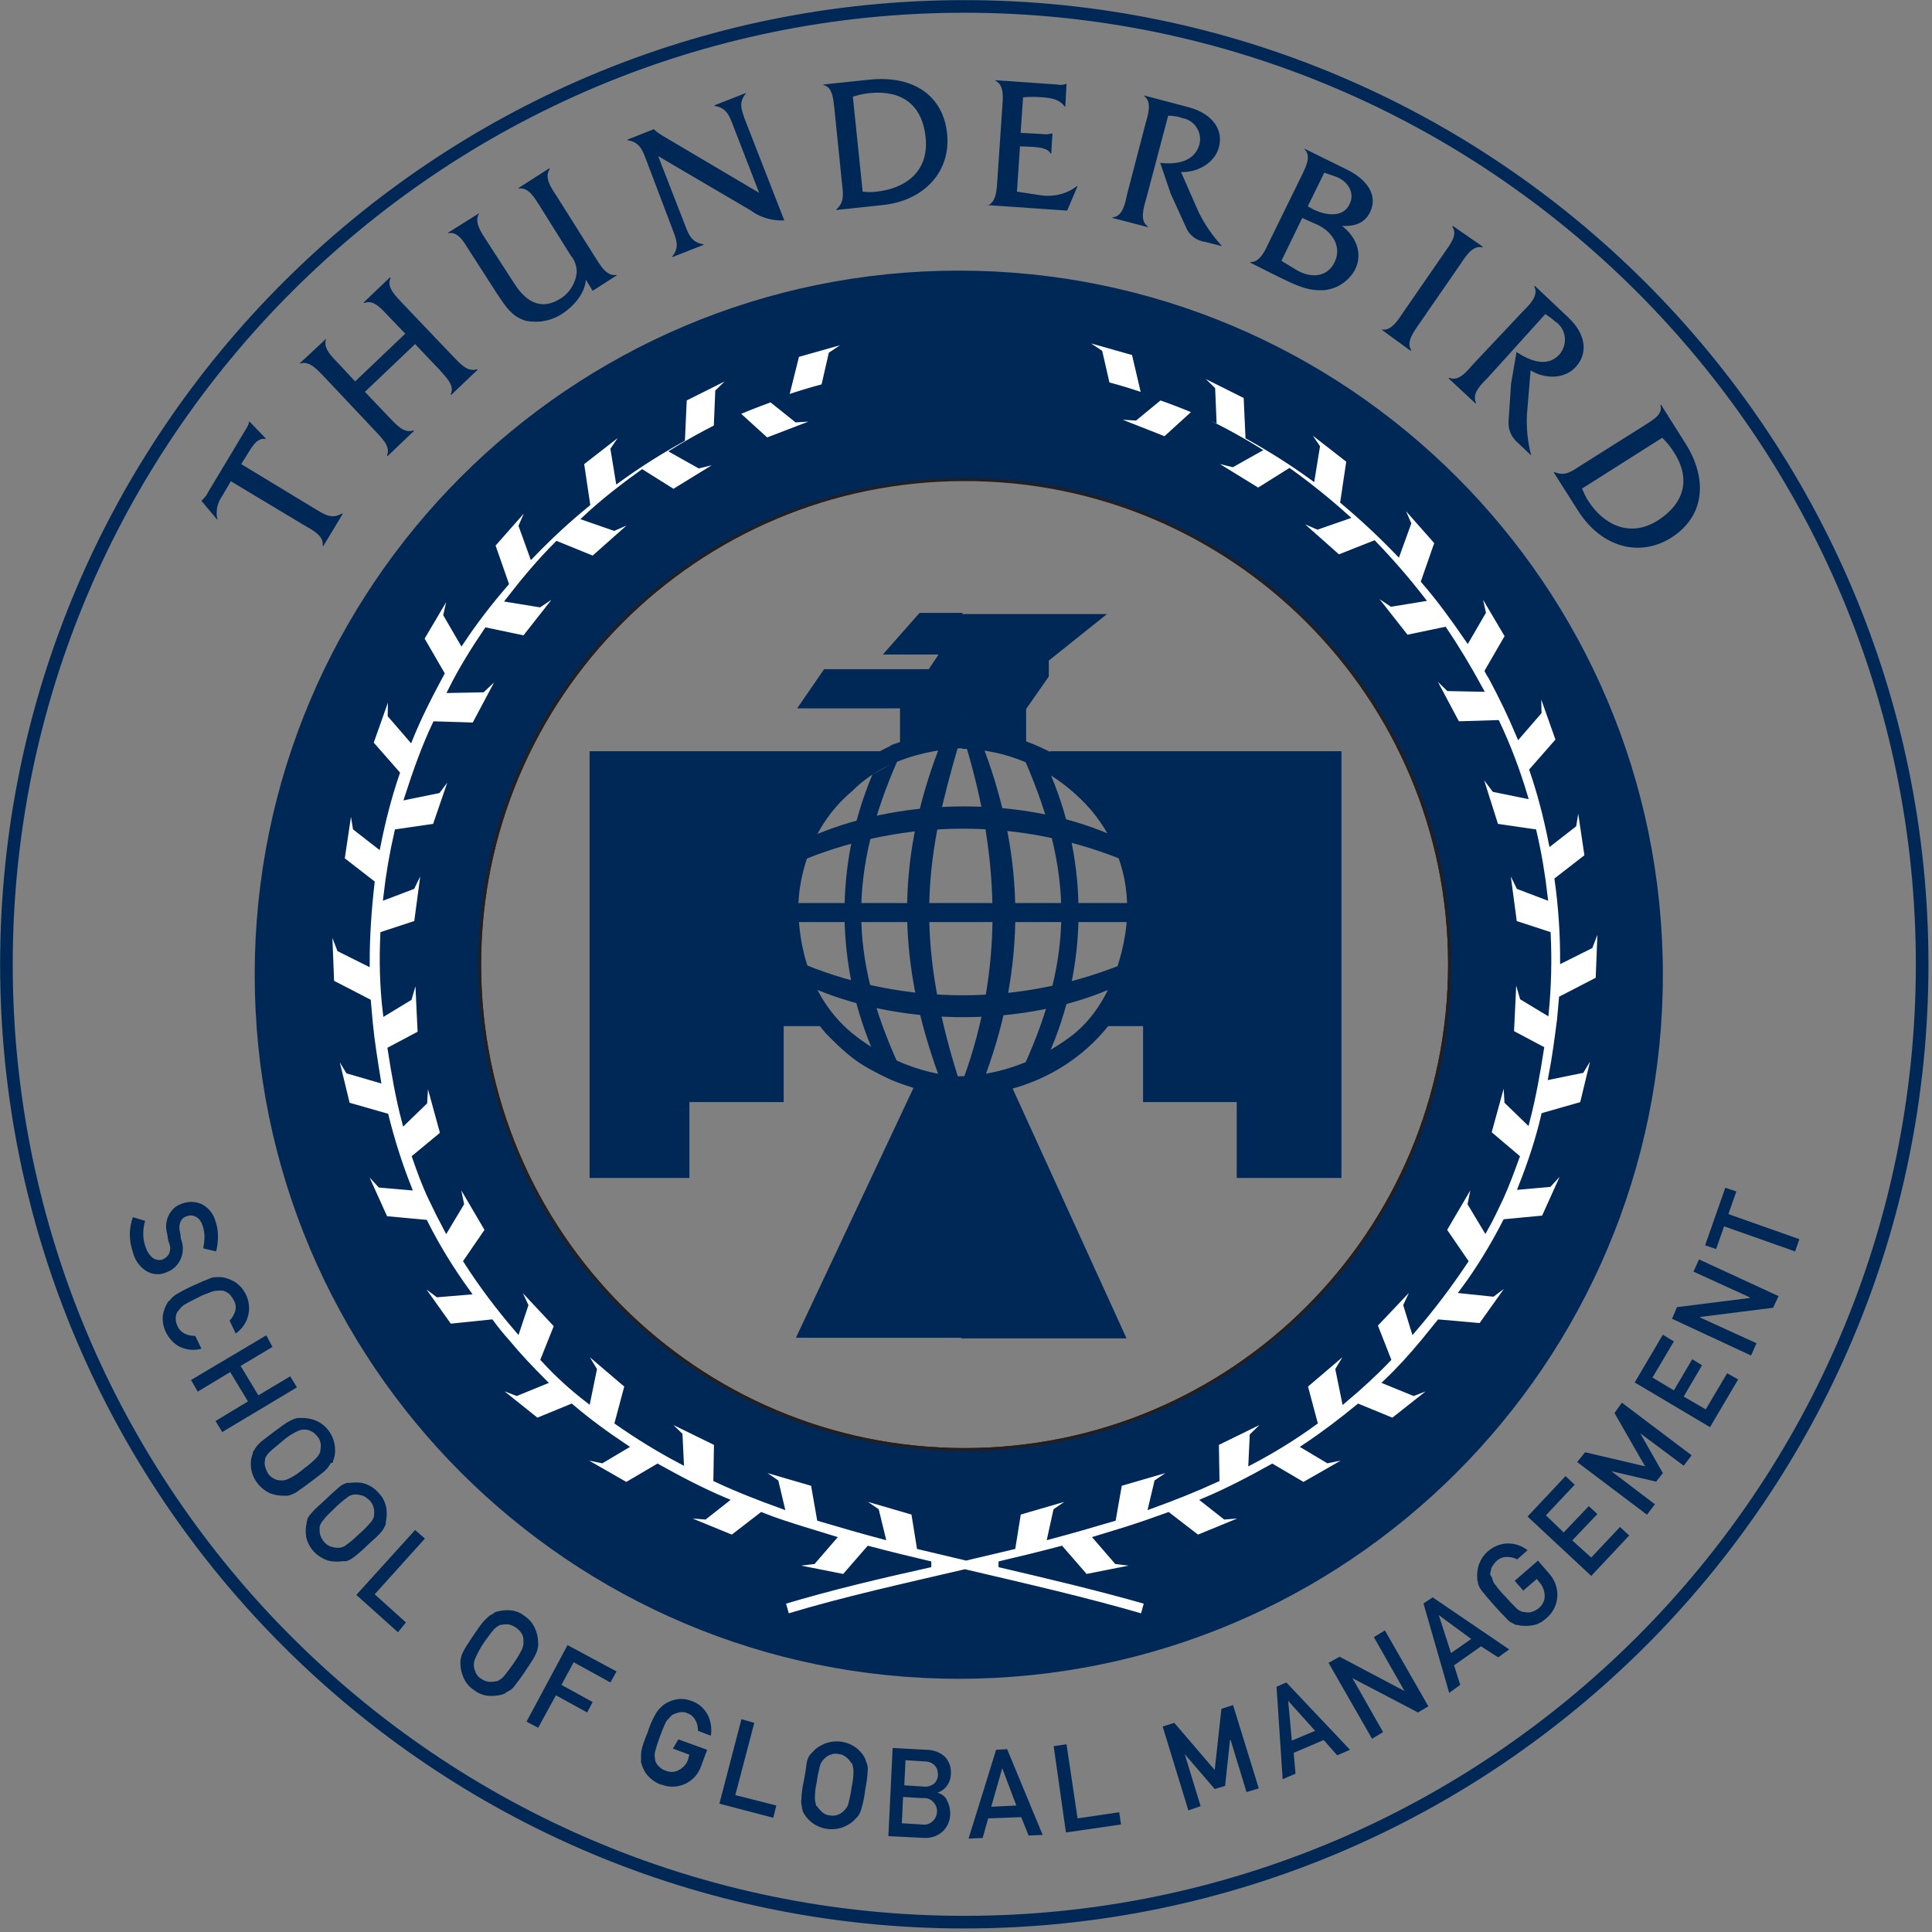 <svg xmlns="http://www.w3.org/2000/svg" width="296" height="296" viewBox="0 0 296 296">
  <rect x="0" y="0" width="296" height="296" fill="#808080" stroke="none"/>
  <g fill="none" fill-rule="evenodd">
    <path stroke="#231F20" stroke-width=".9" d="M147.738,0.938 C66.693,1.032 1.032,66.693 1.032,147.738 C1.032,228.783 66.787,294.538 147.832,294.538 C228.877,294.538 294.538,228.783 294.538,147.738 C294.538,66.693 228.877,0.938 147.738,0.938 C147.738,0.938 147.738,1.032 147.738,0.938 Z M147.738,222.31 C106.559,222.31 73.259,188.917 73.259,147.738 C73.259,106.559 106.653,73.165 147.832,73.165 C189.011,73.165 222.31,106.559 222.31,147.738 C222.31,188.917 189.011,222.31 147.738,222.31 C147.832,222.31 147.738,222.31 147.738,222.31 L147.738,222.31 Z"/>
    <path stroke="#231F20" stroke-width=".9" d="M147.738,73.259 C106.559,73.259 73.259,106.653 73.259,147.832 C73.259,189.011 106.653,222.31 147.832,222.31 C189.011,222.31 222.31,188.917 222.31,147.738 C222.31,106.559 188.917,73.165 147.738,73.259 C147.738,73.165 147.738,73.259 147.738,73.259 Z"/>
    <path fill="#002856" fill-rule="nonzero" d="M147.738,0.469 C66.506,0.469 0.469,66.506 0.469,147.738 C0.469,228.97 66.506,295.007 147.738,295.007 C228.97,295.007 295.007,228.97 295.007,147.738 C295.007,66.506 228.97,0.469 147.738,0.469 Z M147.738,293.975 C67.068,293.975 1.501,228.408 1.501,147.738 C1.501,67.068 67.162,1.501 147.738,1.501 C228.314,1.501 293.975,67.068 293.975,147.738 C293.975,228.408 228.408,293.975 147.738,293.975 L147.738,293.975 Z"/>
    <path stroke="#002856" stroke-width=".9" d="M147.738,0.469 C66.506,0.469 0.469,66.506 0.469,147.738 C0.469,228.97 66.506,295.007 147.738,295.007 C228.97,295.007 295.007,228.97 295.007,147.738 C295.007,66.506 228.97,0.469 147.738,0.469 Z M147.738,293.975 C67.068,293.975 1.501,228.408 1.501,147.738 C1.501,67.068 67.162,1.501 147.738,1.501 C228.314,1.501 293.975,67.068 293.975,147.738 C293.975,228.408 228.408,293.975 147.738,293.975 L147.738,293.975 Z"/>
    <g fill-rule="nonzero" transform="translate(38.459 41.273)">
      <path fill="#002856" d="M108.435,0.188 C48.871,0.188 0.563,48.496 0.563,108.06 C0.563,167.624 48.871,215.932 108.435,215.932 C167.999,215.932 216.307,167.624 216.307,108.06 C216.307,48.496 167.999,0.188 108.435,0.188 L108.435,0.188 Z M109.279,181.038 C68.1,181.038 34.8,147.644 34.8,106.465 C34.8,65.286 68.194,31.986 109.373,31.986 C150.552,31.986 183.852,65.38 183.852,106.465 C183.852,147.644 150.552,181.038 109.279,181.038 C109.373,181.038 109.279,181.038 109.279,181.038 Z"/>
      <path fill="#FFF" stroke="#002856" stroke-width=".9" d="M203.831,122.693 L206.27,118.659 L204.019,127.946 L198.11,129.634 C197.265,133.292 196.046,136.951 194.639,140.515 L198.86,140.14 L202.049,136.669 L198.11,145.393 L192.2,145.956 C190.324,149.614 188.167,153.178 185.728,156.462 L190.23,156.931 L193.982,154.116 L188.448,161.902 L182.069,161.339 C181.225,162.371 180.475,163.309 179.631,164.341 C177.848,166.498 175.972,168.562 174.002,170.438 L178.13,172.126 L182.538,170.438 L174.94,176.441 L169.688,174.284 C167.061,176.441 164.341,178.505 161.527,180.381 L164.997,182.445 L169.594,181.507 L161.245,186.29 L156.462,183.476 C153.085,185.352 149.708,187.135 146.143,188.636 L149.239,191.074 L153.929,190.699 L145.018,194.357 L140.515,190.887 C138.452,191.637 136.294,192.388 134.23,193.044 C132.73,193.513 131.135,193.982 129.634,194.451 L132.636,197.922 L137.326,198.485 L127.852,200.361 L124.1,196.046 C120.911,196.89 117.815,197.641 114.626,198.391 C122.224,200.173 129.822,201.955 137.326,204.113 L136.669,206.458 C127.664,203.831 118.566,201.768 109.373,199.61 C100.18,201.768 91.082,203.738 82.077,206.458 L81.42,204.113 C88.924,201.862 96.522,200.079 104.12,198.391 C100.931,197.641 97.835,196.89 94.646,196.046 L90.894,200.361 L81.42,198.485 L86.11,197.922 L89.112,194.451 C87.611,193.982 86.016,193.513 84.515,193.044 C82.452,192.388 80.294,191.731 78.231,190.887 L73.728,194.357 L64.817,190.699 L69.507,191.074 L72.603,188.636 C69.038,187.135 65.661,185.352 62.284,183.476 L57.501,186.29 L49.152,181.507 L53.748,182.445 L57.219,180.381 C54.405,178.505 51.591,176.441 49.058,174.284 L43.805,176.441 L36.301,170.438 L40.71,172.126 L44.837,170.438 C42.867,168.468 40.991,166.498 39.209,164.341 C38.365,163.403 37.521,162.371 36.77,161.339 L30.392,161.996 L24.857,154.21 L28.61,157.024 L33.112,156.649 C30.673,153.272 28.516,149.802 26.64,146.049 L20.543,145.487 L16.603,136.763 L19.792,140.234 L24.107,140.609 C22.7,137.045 21.574,133.48 20.636,129.728 L14.727,128.04 L12.476,118.753 L14.914,122.787 L19.417,124.1 C18.948,121.192 18.479,118.284 18.198,115.376 C18.104,114.344 18.01,113.219 17.916,112.187 L12.288,109.279 L11.913,99.711 L13.601,104.12 L17.729,106.184 C17.729,102.15 18.01,98.023 18.479,93.989 L13.883,90.425 L15.29,80.951 L16.04,85.547 L19.417,88.174 C20.167,84.422 21.105,80.763 22.325,77.199 L18.291,72.603 L21.481,63.598 L21.387,68.288 L24.388,71.758 C25.608,68.757 27.015,65.943 28.516,63.129 L29.172,61.909 L26.077,56.563 L30.955,48.308 L29.923,52.904 L32.268,56.938 C34.331,53.842 36.583,50.934 39.022,48.12 L36.958,42.211 L43.336,34.988 L41.46,39.303 L43.055,43.712 C45.682,40.991 48.496,38.365 51.497,35.926 L50.559,29.641 L58.157,23.732 L55.531,27.578 L56.281,32.174 C59.377,29.923 62.66,27.859 66.037,25.983 L66.318,19.792 L74.948,15.477 L71.571,18.76 L71.383,23.263 C74.854,21.668 78.418,20.261 82.077,19.042 L83.577,13.038 L92.864,10.412 L88.924,13.038 L87.892,17.541 C93.333,16.228 98.867,15.571 104.495,15.477 C96.241,15.853 88.08,17.447 80.294,20.355 L83.577,22.981 L88.268,22.7 L78.981,26.265 L74.854,22.512 C71.383,24.107 68.006,25.889 64.817,27.859 L68.663,30.017 L73.259,28.891 L64.723,34.144 L59.939,31.142 C56.938,33.3 54.03,35.551 51.31,38.084 L55.625,39.584 L59.939,37.708 L52.435,44.368 L46.901,42.117 C44.274,44.743 41.836,47.651 39.584,50.559 L44.181,51.31 L48.12,48.683 L41.929,56.563 L36.114,55.343 C34.144,58.251 32.268,61.253 30.673,64.442 L35.457,64.348 L38.928,61.065 L34.238,69.882 L28.234,69.695 C26.546,73.259 25.233,77.011 24.013,80.763 L28.61,79.825 L31.424,76.073 L28.234,85.36 L22.419,86.204 C21.668,89.487 21.105,92.77 20.73,96.053 L24.67,94.552 L26.734,90.331 L25.42,100.18 L20.261,101.869 C20.074,105.808 20.167,109.842 20.636,113.782 L24.201,111.624 L25.514,107.122 L25.983,117.065 L21.387,119.504 C21.95,123.162 22.606,126.914 23.544,130.478 L26.546,127.571 L26.827,122.88 L29.454,132.448 L25.139,136.013 C25.889,138.17 26.64,140.234 27.578,142.204 C28.328,143.798 29.079,145.299 29.923,146.894 L32.174,143.142 L31.236,138.545 L36.301,147.175 L33.018,151.959 C35.363,155.617 37.99,159.088 40.804,162.371 L42.023,158.713 L40.053,154.492 L46.901,161.808 L44.837,166.967 C46.901,169.219 49.152,171.282 51.591,173.158 L52.529,168.562 L50.09,164.528 L57.688,171.001 L56.187,176.629 C59.283,178.786 62.472,180.756 65.849,182.538 L65.661,178.599 L62.378,175.409 L71.383,179.818 L71.289,185.352 C74.479,186.853 77.856,188.167 81.232,189.386 L80.388,185.821 L76.542,183.195 L86.204,186.009 L87.142,191.356 C90.331,192.294 93.52,193.232 96.71,194.076 L95.772,190.23 L91.926,187.604 L101.587,190.418 L102.432,195.671 C104.777,196.233 107.216,196.796 109.561,197.359 C111.906,196.796 114.344,196.233 116.69,195.671 L117.534,190.418 L127.195,187.604 L123.349,190.23 L122.505,194.076 C125.694,193.232 128.884,192.294 132.073,191.356 L133.011,186.009 L142.673,183.195 L138.827,185.821 L137.983,189.386 C141.359,188.167 144.642,186.853 147.926,185.352 L147.832,179.818 L156.837,175.409 L153.46,178.693 L153.272,182.632 C156.649,180.85 159.838,178.88 162.934,176.629 L161.433,171.001 L169.031,164.528 L166.592,168.562 L167.53,173.158 C169.875,171.188 172.126,169.125 174.19,166.967 L172.126,161.714 L178.974,154.492 L177.004,158.713 L178.13,162.371 C180.944,159.088 183.57,155.617 186.009,151.959 L182.726,147.175 L187.791,138.545 L186.853,143.142 L189.105,146.894 C189.949,145.393 190.699,143.798 191.45,142.204 C192.388,140.14 193.138,138.076 193.888,136.013 L189.574,132.354 L192.2,122.787 L192.481,127.477 L195.483,130.385 C196.421,126.726 197.078,123.068 197.641,119.41 L193.044,116.971 L193.513,107.028 L194.826,111.53 L198.391,113.688 C198.766,109.748 198.86,105.808 198.672,101.869 L193.513,100.18 L192.2,90.331 L194.264,94.552 L198.203,96.053 C197.828,92.77 197.265,89.393 196.515,86.204 L190.699,85.36 L187.698,75.886 L190.512,79.638 L195.108,80.576 C193.982,76.824 192.575,73.072 190.887,69.507 L184.79,69.695 L180.1,60.877 L183.476,64.16 L188.26,64.254 C186.572,61.159 184.79,58.157 182.82,55.249 L177.004,56.469 L170.813,48.589 L174.753,51.216 L179.349,50.465 C177.098,47.558 174.565,44.65 172.033,42.023 L166.592,44.181 L159.088,37.521 L163.403,39.397 L167.718,37.896 C164.997,35.457 162.09,33.112 159.088,30.955 L154.304,33.956 L145.768,28.703 L150.364,29.829 L154.21,27.672 C151.021,25.702 147.644,23.919 144.173,22.325 L140.046,26.077 L130.76,22.419 L135.45,22.7 L138.639,20.074 C130.854,17.166 122.693,15.477 114.438,15.196 C120.066,15.29 125.601,15.946 131.041,17.26 L130.009,12.757 L126.07,10.131 L135.356,12.757 L136.763,18.76 C140.421,19.886 143.986,21.293 147.457,22.888 L147.269,18.385 L143.892,15.102 L152.522,19.417 L152.803,25.608 C156.18,27.484 159.463,29.548 162.559,31.799 L163.309,27.203 L160.683,23.357 L168.281,29.266 L167.343,35.551 C170.25,37.99 173.064,40.616 175.691,43.336 L177.286,38.928 L175.409,34.613 L181.788,41.836 L179.724,47.745 C182.163,50.559 184.321,53.561 186.384,56.563 L188.729,52.529 L187.698,47.933 L192.575,56.187 L189.48,61.534 C189.667,61.909 189.949,62.284 190.136,62.66 C191.637,65.474 193.044,68.382 194.264,71.289 L197.265,67.819 L197.172,63.129 L200.361,72.134 L196.327,76.73 C197.547,80.294 198.485,83.953 199.235,87.705 L202.612,85.078 L203.362,80.482 L204.769,89.956 L200.173,93.52 C200.736,97.554 201.017,101.681 201.017,105.715 L205.145,103.651 L206.833,99.242 L206.458,108.81 L200.83,111.718 C200.736,112.75 200.642,113.875 200.548,114.907 C200.173,117.815 199.798,120.723 199.235,123.631 L203.831,122.693 Z"/>
    </g>
    <g fill="#002856" fill-rule="nonzero" transform="translate(19.698 11.256)">
      <path d="M2.533 175.785C2.345 176.441 2.251 177.098 2.251 177.755 2.251 178.411 2.345 179.162 2.626 179.818 2.814 180.475 3.189 181.038 3.752 181.507 4.221 181.788 4.784 181.882 5.253 181.694 5.628 181.507 6.003 181.225 6.191 180.85 6.379 180.381 6.472 179.912 6.285 179.443 6.285 179.349 6.285 179.255 6.191 179.162L6.097 178.88C6.097 178.693 6.003 178.505 6.003 178.317 6.003 178.13 5.91 177.942 5.91 177.755 5.628 176.817 5.722 175.785 6.191 174.847 6.66 174.002 7.317 173.44 8.161 173.158 9.193 172.783 10.224 172.783 11.256 173.252 12.288 173.815 13.038 174.753 13.32 175.878 13.601 176.629 13.695 177.379 13.695 178.224 13.695 178.974 13.601 179.724 13.414 180.475L11.444 180.006C11.538 179.443 11.631 178.88 11.631 178.224 11.631 177.661 11.538 177.098 11.35 176.535 11.162 175.972 10.881 175.503 10.412 175.222 9.943 174.94 9.38 174.847 8.817 175.128 8.442 175.222 8.161 175.503 7.973 175.878 7.786 176.347 7.692 176.91 7.879 177.473 7.879 177.661 7.973 177.848 7.973 178.13 7.973 178.411 8.067 178.693 8.161 178.974 8.724 180.944 7.692 183.007 5.816 183.664 4.784 184.133 3.658 184.039 2.72 183.476 1.688 182.82.938 181.788.657 180.569.375 179.724.188 178.786.188 177.848.188 176.91.375 176.066.657 175.222L2.533 175.785zM11.162 195.389C10.037 195.671 8.911 195.577 7.879 195.108 6.941 194.639 6.191 193.795 5.722 192.857 5.347 192.106 5.159 191.168 5.253 190.324 5.347 189.574 5.628 188.917 6.003 188.26 6.003 188.26 6.097 188.167 6.097 188.167 6.097 188.167 6.097 188.073 6.191 188.073L6.285 187.979 6.379 187.885C6.66 187.51 7.035 187.229 7.317 187.041 7.786 186.76 8.63 186.29 9.849 185.728 11.069 185.165 12.007 184.79 12.476 184.602 12.851 184.414 13.32 184.414 13.695 184.414L14.07 184.414C14.07 184.414 14.164 184.414 14.164 184.414L14.258 184.414C15.008 184.508 15.665 184.79 16.322 185.165 18.01 186.29 18.854 188.448 18.291 190.418 18.01 191.45 17.353 192.388 16.415 193.044L15.477 191.074C15.853 190.699 16.134 190.23 16.322 189.667 16.509 189.105 16.415 188.448 16.134 187.979 15.946 187.604 15.665 187.229 15.384 186.947 15.102 186.76 14.821 186.572 14.445 186.478L14.258 186.478 14.07 186.478C13.695 186.478 13.32 186.478 12.945 186.572 12.194 186.853 11.35 187.135 10.693 187.51 9.943 187.885 9.193 188.26 8.536 188.636 8.255 188.823 7.973 189.105 7.692 189.48 7.692 189.48 7.598 189.574 7.598 189.574 7.598 189.667 7.598 189.667 7.504 189.667 7.317 190.043 7.223 190.324 7.223 190.699 7.223 191.168 7.317 191.543 7.504 191.919 7.692 192.388 8.067 192.763 8.536 193.044 9.099 193.326 9.662 193.419 10.224 193.419L11.162 195.389z"/>
      <polygon points="18.291 203.456 15.571 198.954 10.6 201.955 9.568 200.173 21.105 193.326 22.043 195.108 17.166 198.016 19.886 202.518 24.764 199.61 25.796 201.299 14.352 208.146 13.32 206.458"/>
      <path d="M24.67 206.458C25.045 206.27 25.42 206.083 25.889 205.989L26.077 205.989 26.265 205.989C26.265 205.989 26.358 205.989 26.358 205.989L26.452 205.989C27.203 205.989 27.953 206.083 28.61 206.364 30.298 207.021 31.424 208.615 31.611 210.398 31.705 211.148 31.611 211.898 31.33 212.555 31.33 212.555 31.33 212.649 31.33 212.649 31.33 212.649 31.33 212.743 31.33 212.743 31.33 212.743 31.236 212.836 31.236 212.836L30.955 212.93C30.767 213.305 30.486 213.681 30.204 213.962 29.829 214.337 29.079 214.9 27.953 215.744 27.203 216.307 26.452 216.87 25.608 217.433 25.233 217.62 24.857 217.808 24.388 217.902L24.201 217.902 24.013 217.902 23.919 217.902C23.919 217.902 23.826 217.902 23.826 217.902 23.075 217.902 22.419 217.808 21.668 217.527 20.074 216.776 18.948 215.275 18.76 213.587 18.667 212.836 18.76 212.086 19.042 211.429 19.042 211.429 19.042 211.336 19.042 211.336 19.042 211.336 19.042 211.242 19.042 211.242 19.042 211.148 19.136 211.148 19.136 211.054 19.136 210.96 19.136 210.96 19.229 210.96 19.417 210.585 19.698 210.21 19.98 209.929 20.355 209.553 21.105 208.991 22.231 208.146 23.357 207.302 24.107 206.739 24.67 206.458M21.574 211.242C21.293 211.523 21.105 211.805 20.918 212.18 20.918 212.18 20.918 212.274 20.918 212.274 20.918 212.274 20.918 212.367 20.918 212.367 20.824 212.743 20.824 213.118 20.918 213.399 21.012 213.774 21.199 214.243 21.387 214.525 21.856 215.181 22.606 215.557 23.357 215.557L23.638 215.557C24.013 215.557 24.388 215.369 24.764 215.181 25.514 214.806 26.171 214.337 26.827 213.774 27.484 213.305 28.141 212.743 28.703 212.18 28.985 211.898 29.172 211.617 29.36 211.242 29.36 211.148 29.36 211.148 29.36 211.148 29.36 211.148 29.36 211.054 29.36 211.054 29.454 210.679 29.454 210.304 29.454 210.022 29.36 209.553 29.266 209.178 28.985 208.897 28.703 208.522 28.422 208.24 28.047 208.053 27.672 207.865 27.39 207.771 27.015 207.771L26.734 207.771C26.358 207.771 25.983 207.959 25.608 208.146 24.857 208.522 24.201 208.991 23.544 209.553 22.794 210.21 22.137 210.679 21.574 211.242M32.362 216.495C32.737 216.213 33.112 216.026 33.487 215.932L33.675 215.932 33.769 215.932C33.769 215.932 33.862 215.932 33.862 215.932L33.956 215.932C34.707 215.838 35.457 215.838 36.114 216.026 36.958 216.307 37.708 216.776 38.271 217.433 38.928 218.089 39.303 218.84 39.491 219.778 39.584 220.528 39.584 221.279 39.397 221.935 39.397 221.935 39.397 222.029 39.397 222.029 39.397 222.029 39.397 222.123 39.397 222.123 39.397 222.217 39.397 222.217 39.397 222.31L39.303 222.498C39.115 222.873 38.928 223.248 38.646 223.53 38.365 223.905 37.615 224.562 36.583 225.5 35.926 226.156 35.176 226.813 34.425 227.376 34.05 227.657 33.675 227.845 33.3 227.939L33.112 227.939 32.924 227.939 32.831 227.939C32.831 227.939 32.737 227.939 32.737 227.939 31.986 228.032 31.33 228.032 30.579 227.845 28.891 227.282 27.578 225.969 27.203 224.186 27.109 223.436 27.109 222.779 27.296 222.029 27.296 222.029 27.296 221.935 27.296 221.935 27.296 221.935 27.296 221.841 27.296 221.841L27.39 221.654C27.39 221.56 27.39 221.56 27.39 221.466 27.578 221.091 27.859 220.716 28.141 220.434 28.422 220.059 29.172 219.403 30.204 218.465 30.861 217.808 31.611 217.151 32.362 216.495M29.829 221.654C29.548 221.935 29.36 222.31 29.266 222.686L29.266 222.779C29.266 222.779 29.266 222.873 29.266 222.873 29.266 223.248 29.266 223.624 29.36 223.905 29.641 224.749 30.204 225.406 30.955 225.687 31.33 225.781 31.611 225.875 31.986 225.875L32.174 225.875 32.362 225.875C32.737 225.781 33.112 225.687 33.393 225.406 34.05 224.937 34.707 224.374 35.27 223.811 35.926 223.248 36.489 222.686 37.052 222.029 37.333 221.748 37.521 221.372 37.615 220.997L37.615 220.903C37.615 220.903 37.615 220.81 37.615 220.81 37.708 220.059 37.521 219.215 36.958 218.652 36.677 218.371 36.301 218.089 35.926 217.902 35.551 217.808 35.176 217.714 34.894 217.714L34.707 217.714 34.519 217.714C34.144 217.808 33.769 217.902 33.487 218.183 32.831 218.652 32.174 219.215 31.611 219.778 30.955 220.434 30.298 220.997 29.829 221.654"/>
      <polygon points="43.899 223.155 45.4 224.468 37.708 233.004 42.492 237.319 41.273 238.82 34.894 233.098"/>
      <path d="M54.499,237.037 C54.78,236.756 55.062,236.474 55.437,236.193 L55.625,236.099 L55.812,236.005 C55.812,236.005 55.906,236.005 55.906,235.912 C55.906,235.912 56,235.912 56,235.818 C56.656,235.536 57.407,235.443 58.157,235.443 C59.001,235.443 59.939,235.724 60.596,236.287 C61.346,236.756 61.909,237.413 62.284,238.257 C62.566,238.913 62.753,239.664 62.753,240.414 C62.753,240.414 62.753,240.508 62.753,240.508 C62.753,240.508 62.753,240.602 62.753,240.602 C62.753,240.696 62.753,240.696 62.753,240.789 C62.753,240.883 62.753,240.883 62.753,240.977 C62.66,241.446 62.566,241.821 62.378,242.196 C62.191,242.665 61.628,243.51 60.877,244.635 C60.127,245.761 59.47,246.605 59.189,246.98 C58.908,247.356 58.626,247.637 58.251,247.825 L58.063,247.918 L57.876,248.012 L57.782,248.106 C57.782,248.106 57.688,248.106 57.688,248.2 C57.032,248.481 56.281,248.575 55.531,248.575 C54.593,248.575 53.748,248.294 52.998,247.731 C52.248,247.262 51.685,246.605 51.31,245.761 C51.028,245.104 50.841,244.354 50.841,243.697 C50.841,243.697 50.841,243.603 50.841,243.603 C50.841,243.603 50.841,243.51 50.841,243.51 C50.841,243.416 50.841,243.416 50.841,243.322 C50.841,243.228 50.841,243.228 50.841,243.134 C50.934,242.665 51.028,242.29 51.216,241.915 C51.403,241.446 51.966,240.602 52.717,239.476 C53.467,238.351 54.124,237.413 54.499,237.037 M53.186,242.665 C52.998,243.041 52.904,243.416 52.904,243.791 C52.904,243.791 52.904,243.885 52.904,243.885 C52.904,243.885 52.904,243.979 52.904,243.979 C52.904,244.354 53.092,244.729 53.186,245.01 C53.373,245.386 53.655,245.761 54.03,245.948 C54.405,246.23 54.78,246.324 55.249,246.417 C55.625,246.417 56,246.417 56.281,246.324 L56.375,246.324 L56.469,246.324 C56.844,246.136 57.125,245.948 57.407,245.667 C57.97,245.01 58.439,244.354 58.908,243.697 C59.377,243.041 59.846,242.29 60.221,241.54 C60.408,241.165 60.502,240.789 60.502,240.414 L60.502,240.133 C60.502,240.133 60.502,240.039 60.502,240.039 C60.502,239.664 60.408,239.289 60.221,239.007 C59.752,238.257 59.001,237.788 58.157,237.6 C57.782,237.6 57.407,237.6 57.125,237.694 L57.032,237.694 L56.938,237.694 C56.563,237.882 56.281,238.069 56,238.351 C55.437,239.007 54.968,239.664 54.499,240.32 C53.936,241.165 53.561,241.821 53.186,242.665"/>
      <polygon points="67.256 240.789 74.76 244.823 73.822 246.511 68.194 243.416 66.318 246.887 71.102 249.513 70.258 251.108 65.474 248.481 62.753 253.453 60.971 252.515"/>
      <path d="M84.234,255.235 L88.643,256.829 L87.705,259.362 C86.861,261.801 84.14,263.114 81.701,262.176 C81.701,262.176 81.608,262.176 81.608,262.176 C80.763,261.895 80.013,261.332 79.45,260.675 C78.981,260.113 78.7,259.456 78.512,258.706 C78.512,258.706 78.512,258.612 78.512,258.612 C78.512,258.612 78.512,258.518 78.512,258.518 L78.512,258.33 C78.512,258.33 78.512,258.237 78.512,258.143 C78.512,257.674 78.512,257.299 78.606,256.829 C78.7,256.36 78.981,255.422 79.544,254.109 C79.825,253.171 80.201,252.327 80.67,251.483 C80.857,251.108 81.139,250.732 81.42,250.451 L81.514,250.357 L81.608,250.263 C81.608,250.263 81.701,250.17 81.701,250.17 C81.701,250.17 81.795,250.17 81.795,250.076 C82.358,249.607 83.015,249.325 83.765,249.138 C84.609,248.95 85.453,249.044 86.204,249.325 C87.33,249.701 88.174,250.451 88.737,251.483 C89.206,252.421 89.393,253.546 89.206,254.672 L87.236,253.922 C87.236,253.359 87.142,252.796 86.861,252.327 C86.579,251.764 86.11,251.389 85.547,251.201 C85.172,251.014 84.703,251.014 84.328,251.108 C83.953,251.201 83.671,251.295 83.296,251.483 C83.296,251.483 83.202,251.577 83.202,251.577 C83.202,251.577 83.108,251.577 83.108,251.67 C82.827,251.952 82.546,252.233 82.358,252.515 C81.983,253.265 81.701,254.015 81.42,254.766 C81.139,255.516 80.857,256.36 80.67,257.111 C80.576,257.486 80.576,257.861 80.67,258.237 C80.67,258.237 80.67,258.33 80.67,258.33 C80.67,258.33 80.67,258.424 80.67,258.424 C80.763,258.799 80.951,259.081 81.232,259.362 C81.514,259.644 81.889,259.925 82.264,260.019 C82.921,260.3 83.671,260.3 84.328,259.925 C84.984,259.55 85.547,258.987 85.735,258.237 L85.923,257.58 L83.39,256.642 L84.234,255.235 Z"/>
      <polygon points="93.896 252.139 95.866 252.702 92.958 263.771 99.242 265.365 98.773 267.242 90.519 265.084"/>
      <path d="M103.932 258.612C104.026 258.237 104.214 257.768 104.495 257.486L104.589 257.392 104.683 257.299C104.683 257.299 104.683 257.205 104.777 257.205 104.777 257.205 104.87 257.111 104.87 257.111 105.339 256.548 105.996 256.173 106.653 255.891 108.341 255.235 110.217 255.516 111.624 256.642 112.187 257.111 112.656 257.674 112.937 258.424 112.937 258.424 112.937 258.518 112.937 258.518 112.937 258.518 112.937 258.612 113.031 258.612 113.031 258.706 113.031 258.706 113.031 258.799L113.125 258.893C113.219 259.268 113.313 259.737 113.219 260.206 113.219 260.675 113.125 261.613 112.844 263.02 112.75 263.958 112.562 264.896 112.281 265.834 112.187 266.21 111.999 266.679 111.718 267.054L111.624 267.148C111.624 267.148 111.53 267.242 111.53 267.242L111.437 267.335C111.437 267.335 111.343 267.429 111.343 267.429 110.874 267.992 110.217 268.367 109.561 268.649 107.872 269.305 105.996 269.024 104.589 267.898 104.026 267.429 103.557 266.866 103.276 266.21 103.276 266.21 103.276 266.116 103.276 266.116 103.276 266.116 103.276 266.022 103.276 266.022L103.182 265.834C103.182 265.741 103.182 265.741 103.182 265.647 103.088 265.272 102.994 264.803 103.088 264.334 103.088 263.865 103.182 262.833 103.463 261.52 103.745 260.206 103.839 259.081 103.932 258.612M105.152 264.24C105.152 264.615 105.246 264.99 105.339 265.365 105.339 265.365 105.339 265.459 105.433 265.459 105.527 265.459 105.527 265.553 105.527 265.553 105.715 265.834 105.996 266.116 106.278 266.397 106.653 266.679 107.028 266.866 107.403 266.866 108.154 267.054 108.998 266.772 109.561 266.21L109.654 266.116 109.748 266.022C110.03 265.741 110.217 265.365 110.311 264.99 110.499 264.146 110.686 263.396 110.78 262.551 110.968 261.707 111.061 260.957 111.061 260.113 111.061 259.737 110.968 259.362 110.874 258.987 110.874 258.987 110.874 258.893 110.78 258.893L110.686 258.799C110.499 258.518 110.311 258.237 109.936 257.955 109.561 257.674 109.185 257.486 108.81 257.486 108.435 257.392 107.966 257.392 107.591 257.58 107.216 257.674 106.934 257.861 106.653 258.143L106.559 258.237 106.465 258.33C106.184 258.612 105.996 258.987 105.902 259.362 105.715 260.113 105.527 260.957 105.433 261.801 105.246 262.551 105.152 263.396 105.152 264.24M117.065 256.548L122.224 256.829C123.256 256.829 124.381 257.205 125.132 257.955 125.788 258.706 126.07 259.644 125.976 260.582 125.976 261.144 125.788 261.707 125.507 262.176 125.132 262.739 124.569 263.208 123.912 263.396L123.912 263.396C124.569 263.583 125.132 263.958 125.413 264.615 125.694 265.178 125.882 265.834 125.882 266.491 125.882 266.491 125.882 266.491 125.882 266.585L125.882 266.679C125.882 267.711 125.413 268.742 124.663 269.399 123.912 270.056 122.974 270.337 122.036 270.337L116.408 270.056 117.065 256.548zM118.659 264.052L118.472 268.086 121.567 268.273C122.224 268.367 122.787 268.18 123.256 267.711 124.006 266.96 124.1 265.741 123.349 264.896 122.974 264.427 122.318 264.146 121.755 264.24L118.659 264.052zM119.035 258.424L118.847 262.27 121.755 262.458C122.318 262.551 122.974 262.364 123.443 261.989 123.818 261.613 124.006 261.144 124.006 260.675 124.006 260.206 123.912 259.644 123.537 259.268 123.162 258.799 122.505 258.612 121.942 258.612L119.035 258.424zM136.763 267.148L131.698 267.335 130.854 270.337 128.696 270.431 132.917 256.829 134.606 256.736 140.046 269.868 137.889 269.962 136.763 267.148zM136.013 265.365L133.855 259.644 133.855 259.644 132.167 265.553 136.013 265.365z"/>
      <polygon points="141.735 256.267 143.704 255.985 145.393 267.335 151.771 266.397 152.053 268.273 143.611 269.493"/>
      <polygon points="158.431 253.265 160.214 252.702 166.405 259.925 167.436 250.545 169.219 249.982 173.158 262.739 171.282 263.302 168.843 255.329 168.75 255.329 167.999 262.364 166.405 262.833 161.808 257.486 161.808 257.486 164.247 265.459 162.371 266.116"/>
      <path d="M183.101,255.329 L178.505,257.299 L178.786,260.488 L176.817,261.332 L175.878,247.168 L177.379,246.511 L187.135,256.829 L185.165,257.674 L183.101,255.329 Z M181.788,253.922 L177.661,249.325 L177.661,249.325 L178.224,255.422 L181.788,253.922 Z"/>
      <polygon points="183.852 243.51 185.54 242.572 195.483 247.825 195.483 247.825 190.793 239.57 192.481 238.538 199.141 250.17 197.547 251.108 187.51 245.855 187.51 245.855 192.2 254.109 190.512 255.141"/>
      <path d="M207.208 240.977L203.081 243.885 204.019 246.887 202.331 248.106 198.391 234.411 199.798 233.473 211.523 241.446 209.835 242.665 207.208 240.977zM205.707 239.851L200.736 236.193 200.736 236.193 202.612 242.009 205.707 239.851zM208.897 230.471C208.991 230.846 209.084 231.222 209.366 231.503 209.835 232.16 210.398 232.816 210.96 233.379 211.523 234.036 212.086 234.598 212.649 235.161 212.93 235.443 213.305 235.63 213.681 235.724L213.774 235.724C213.774 235.724 213.868 235.724 213.868 235.724 214.243 235.818 214.619 235.818 214.9 235.724 215.275 235.63 215.65 235.443 216.026 235.161 216.588 234.692 216.964 234.036 216.964 233.285 216.964 232.535 216.682 231.784 216.213 231.222L215.744 230.659 213.681 232.441 212.367 230.94 215.932 227.845 217.714 229.908C219.403 231.878 219.309 234.786 217.339 236.568 217.339 236.568 217.245 236.568 217.245 236.662 216.588 237.225 215.838 237.694 214.9 237.788 214.15 237.882 213.493 237.882 212.743 237.694 212.743 237.694 212.649 237.694 212.649 237.694L212.555 237.694 212.367 237.6 212.18 237.506C211.805 237.319 211.429 237.131 211.148 236.756 209.835 235.443 208.522 233.942 207.302 232.441 207.021 232.066 206.833 231.691 206.739 231.315 206.739 231.222 206.739 231.222 206.739 231.128 206.739 231.128 206.739 231.034 206.646 230.94 206.646 230.94 206.646 230.846 206.646 230.846 206.646 230.846 206.646 230.753 206.646 230.753 206.552 230.002 206.646 229.252 206.833 228.595 207.115 227.751 207.584 227.001 208.24 226.438 209.084 225.687 210.21 225.218 211.336 225.218 212.461 225.218 213.493 225.593 214.337 226.25L212.743 227.657C212.274 227.376 211.711 227.282 211.148 227.282 210.585 227.282 210.022 227.47 209.553 227.939 209.272 228.22 208.991 228.595 208.803 228.97 208.709 229.346 208.615 229.721 208.615 230.002"/>
      <polygon points="214.337 221.091 220.153 214.9 221.56 216.213 217.151 220.903 219.872 223.53 223.717 219.496 225.031 220.716 221.185 224.749 224.093 227.376 228.501 222.686 229.908 223.999 224.093 230.19"/>
      <polygon points="221.935 212.743 223.155 211.242 232.347 213.399 227.657 205.238 228.783 203.644 239.476 211.711 238.257 213.305 231.597 208.334 231.597 208.334 235.067 214.431 234.036 215.744 227.188 214.15 227.188 214.15 233.848 219.215 232.629 220.81"/>
      <polygon points="230.753 200.548 235.067 193.232 236.756 194.264 233.473 199.798 236.756 201.768 239.57 196.984 241.071 197.922 238.257 202.706 241.634 204.676 244.917 199.141 246.605 200.079 242.29 207.396"/>
      <polygon points="236.474 190.793 237.225 189.011 248.387 187.604 248.387 187.51 239.758 183.57 240.602 181.694 252.796 187.322 251.952 189.105 240.789 190.512 240.789 190.605 249.419 194.545 248.575 196.421"/>
      <polygon points="244.448 176.629 243.228 180.1 241.54 179.537 244.635 170.719 246.324 171.282 245.104 174.753 255.985 178.599 255.329 180.475"/>
      <path d="M11.162 65.474C11.444 65.192 11.725 64.911 11.913 64.629L12.288 63.973 17.916 54.593C18.198 54.217 18.385 53.748 18.479 53.373L18.479 53.279 21.012 55.906 21.012 56C19.886 55.812 19.229 56.75 18.667 57.594L17.26 59.846 28.703 66.787C30.11 67.631 31.142 68.288 32.643 67.444L32.831 67.444 29.829 72.415 29.735 72.415C30.017 70.82 28.047 69.882 26.921 69.226L15.665 62.472 14.352 64.723C13.601 65.755 13.32 67.068 13.601 68.288L13.601 68.382 11.162 65.474 11.162 65.474zM30.298 40.616L30.298 40.616C29.641 42.117 31.33 43.524 32.268 44.556L34.707 47.182 42.398 39.866 39.866 37.239C38.928 36.301 37.615 34.519 36.114 35.176L36.02 35.082 40.053 31.236 40.147 31.33C39.397 32.737 41.085 34.238 41.929 35.176L49.621 43.243C50.559 44.181 51.872 45.869 53.373 45.306L53.467 45.4 49.434 49.246 49.34 49.152C50.09 47.745 48.402 46.338 47.558 45.306L43.899 41.46 36.208 48.777 39.866 52.623C40.804 53.561 42.117 55.249 43.618 54.686L43.712 54.78 39.678 58.626 39.584 58.532C40.241 57.125 38.646 55.718 37.708 54.686L30.017 46.526C29.079 45.588 27.765 43.899 26.265 44.462L26.265 44.368 30.298 40.616zM238.632 56.844L234.786 50.747 234.692 50.841C235.161 52.341 233.191 53.279 232.066 54.03L222.686 59.939C221.185 60.877 220.153 61.815 218.465 61.065L218.371 61.159 222.123 67.068C225.687 72.603 231.503 74.197 236.381 71.102 241.258 68.006 242.103 62.472 238.632 56.844M234.317 68.475C230.002 71.196 225.969 69.132 223.624 65.474 223.248 64.911 222.967 64.254 222.686 63.598L234.974 55.812C235.63 56.469 236.193 57.125 236.662 57.876 239.289 61.815 238.632 65.661 234.317 68.475M213.587 36.489C214.525 35.551 216.119 34.05 215.369 32.643L215.463 32.549 220.528 37.333C223.436 40.053 223.53 42.961 221.748 44.931 219.965 46.901 216.964 46.807 214.806 45.494L214.243 52.248C214.15 54.311 214.337 56.469 214.9 58.532L212.93 56.656C211.898 55.812 211.336 54.593 211.429 53.279L211.805 47.558 212.649 42.68C214.619 43.993 217.339 45.119 219.215 43.055 220.434 41.648 220.341 39.491 218.934 38.271 218.84 38.177 218.746 38.084 218.652 38.084 218.183 37.615 217.62 37.239 217.058 36.864L208.24 46.62C207.302 47.558 205.707 49.058 206.458 50.465L206.364 50.559 202.237 46.713 202.331 46.62C203.831 47.276 205.145 45.494 205.989 44.556L213.587 36.489zM191.919 39.209C193.419 39.584 194.545 37.708 195.295 36.583L201.58 27.484C202.331 26.358 203.738 24.764 202.8 23.45L202.893 23.357 207.49 26.546 207.396 26.64C205.895 26.265 204.769 28.141 204.019 29.266L197.734 38.365C196.984 39.491 195.671 41.085 196.515 42.398L196.421 42.492 191.919 39.209 191.919 39.209zM186.478 14.633L180.193 11.538 180.193 11.631C181.319 12.757 180.193 14.633 179.631 15.853L174.753 25.796C174.19 27.015 173.346 28.985 171.845 28.891L171.845 28.985 176.16 31.142C178.13 32.08 180.193 33.206 182.445 33.206 184.696 33.3 186.76 32.08 187.885 30.11 189.198 27.484 187.979 24.951 185.915 23.357 187.791 23.45 189.386 22.981 190.23 21.199 191.356 18.854 190.043 16.322 186.478 14.633M184.79 28.891C183.57 31.424 180.85 31.33 178.786 30.017L176.629 28.703 179.818 22.137 181.694 22.981C184.133 23.919 186.009 26.265 184.79 28.891M187.041 20.074C186.009 22.231 183.195 21.668 181.507 20.824L180.662 20.355 183.195 15.196 185.071 15.853C186.76 16.509 187.979 18.291 187.041 20.074M53.748 21.387L53.748 21.387C52.81 22.7 54.124 24.482 54.78 25.514L59.095 32.174C61.159 35.457 63.598 36.114 66.13 34.519 67.537 33.675 68.475 32.174 68.663 30.486 68.663 29.548 68.382 28.61 67.725 27.859L63.035 20.355C62.284 19.229 61.346 17.353 59.752 17.635L59.752 17.541 64.442 14.539 64.536 14.633C63.598 15.946 64.817 17.635 65.568 18.76L71.477 28.141C72.227 29.266 73.165 31.142 74.76 30.861L74.76 30.955 71.102 33.3 70.07 31.611C69.882 33.769 68.194 35.645 66.506 36.77 64.817 37.896 62.847 38.271 60.877 37.896 58.626 37.239 57.688 35.551 56.469 33.769L52.248 27.203C51.497 26.077 50.559 24.107 48.965 24.482L48.965 24.388 53.748 21.387zM80.482 8.536L80.482 8.536C80.67 8.724 80.857 8.911 81.139 9.099L81.701 9.474 96.616 18.291 92.582 7.879C92.02 6.379 91.551 5.253 89.768 4.971L89.768 4.878 94.552 3.002 94.552 3.095C93.427 4.502 93.896 5.534 94.458 7.129L100.462 22.512C98.586 22.606 96.71 22.043 95.209 20.918L81.139 12.663 85.266 23.263C85.829 24.764 86.298 25.889 88.08 26.171L88.08 26.265 83.296 28.141 83.296 28.047C84.422 26.64 83.953 25.514 83.39 24.013L79.263 13.132C78.7 11.631 78.231 10.506 76.449 10.224L76.449 10.131 80.482 8.536zM125.413 9.286C124.85 3.471 120.348.281 113.594.938L106.465 1.688 106.465 1.782C107.966 2.064 107.966 4.221 108.154 5.534L109.279 16.603C109.467 18.291 109.748 19.698 108.435 20.824L108.435 20.918 115.47 20.167C121.942 19.511 125.976 15.008 125.413 9.286M114.626 18.104C113.875 18.198 113.219 18.198 112.468 18.104L110.968 3.564C111.812 3.283 112.656 3.095 113.594 3.002 118.472 2.533 121.661 4.784 122.13 9.943 122.599 15.102 118.941 17.635 114.626 18.104M131.51 20.261C133.011 19.792 133.011 17.635 133.105 16.322L133.855 5.253C133.949 3.94 134.23 1.782 132.823 1.126L132.823 1.032 142.204 1.688C142.673 1.782 143.142 1.782 143.611 1.595L143.704 1.595 143.517 5.065 143.423 5.065C142.579 3.94 141.359 3.752 140.046 3.658 139.014 3.564 138.076 3.564 137.045 3.658L136.669 9.099 140.14 9.286C140.609 9.38 140.984 9.286 141.453 9.193L141.547 9.193 141.359 12.288 141.266 12.288C140.89 11.444 139.577 11.35 138.733 11.256L136.576 11.162 136.107 18.104 139.765 18.667C141.735 18.948 143.704 18.479 145.299 17.26L145.393 17.26 143.798 21.012 131.604 20.167 131.51 20.261zM155.805 7.692C156.18 6.379 156.837 4.409 155.617 3.471L155.617 3.377 162.371 5.159C166.217 6.191 167.718 8.724 167.061 11.256 166.405 13.789 163.684 15.196 161.245 15.102L163.966 21.293C164.904 23.169 166.123 24.951 167.53 26.452L164.904 25.796C163.59 25.608 162.465 24.764 161.996 23.544L159.651 18.385 158.056 13.695C160.401 13.976 163.309 13.601 164.059 10.881 164.528 9.099 163.403 7.223 161.527 6.848 161.433 6.848 161.339 6.848 161.245 6.754 160.589 6.566 159.932 6.472 159.276 6.472L155.899 19.229C155.523 20.543 154.867 22.606 156.18 23.45L156.18 23.544 150.74 22.137 150.74 22.043C152.334 21.95 152.709 19.792 152.991 18.479L155.805 7.692z"/>
    </g>
    <g fill="#002856" fill-rule="nonzero" transform="translate(90.05 93.802)">
      <path d="M70.82,21.387 C69.695,20.824 68.475,20.261 67.162,19.792 L67.162,14.821 L70.633,9.849 L70.633,7.41 L79.544,0.281 L57.219,0.281 L57.125,7.129 L57.688,17.26 L57.313,20.918 C64.16,21.012 70.633,23.826 75.51,28.61 C80.107,33.018 82.733,39.209 82.639,45.588 C82.733,49.34 81.045,59.939 73.728,65.192 C68.851,68.757 63.129,70.914 57.032,71.102 L57.219,111.249 L82.546,111.249 L65.098,72.978 C70.82,71.383 75.98,68.1 79.732,63.41 L85.078,63.41 L85.078,75.041 L99.43,75.041 L99.43,86.673 L115.47,86.673 L115.47,21.293 L70.82,21.293 L70.82,21.387 Z"/>
      <path d="M55.812,0.094 L50.841,0.094 L49.434,1.688 L48.027,3.283 L46.62,4.878 L45.212,6.472 L53.748,6.472 L53.373,7.035 L52.998,7.598 L52.623,8.161 L52.248,8.724 L36.208,8.724 L35.176,10.224 L34.144,11.725 L33.112,13.226 L32.08,14.727 L47.839,14.727 L47.839,19.886 L46.995,20.167 C46.713,20.261 46.432,20.355 46.244,20.543 L45.494,20.918 L44.743,21.293 L0.281,21.293 L0.281,86.673 L15.571,86.673 L15.571,75.041 L30.017,75.041 L30.017,66.318 L30.017,63.41 L31.424,63.41 L32.737,63.41 L35.551,63.41 C35.739,63.598 35.832,63.785 36.02,63.973 L36.489,64.536 L37.052,65.098 C37.239,65.286 37.427,65.474 37.615,65.661 C38.459,66.506 39.397,67.35 40.335,68.1 C41.273,68.851 42.305,69.507 43.336,70.07 C44.368,70.633 45.494,71.196 46.526,71.665 C47.651,72.134 48.777,72.509 49.903,72.884 L45.4,82.452 L40.898,92.02 L36.395,101.587 L31.893,111.155 L57.407,111.155 L57.407,83.39 L57.219,71.102 C57.219,71.102 49.527,71.289 41.273,65.098 C32.643,58.626 32.268,48.027 32.268,45.119 C32.268,42.211 33.3,33.393 40.522,27.39 C47.182,20.636 57.782,20.824 57.782,20.824 L57.407,0.094 L55.812,0.094 Z"/>
      <polygon points="32.08 47.464 82.733 47.464 82.733 44.556 31.986 44.556"/>
      <path d="M47.464,22.7 L43.618,24.857 C37.802,38.646 37.896,54.217 43.993,67.913 L47.651,69.413 C39.96,52.623 40.053,39.678 47.464,22.7 Z"/>
      <path d="M53.748 21.012C46.995 38.74 47.651 54.124 53.748 70.914L56.75 71.289C49.715 48.965 52.06 36.677 56.75 20.543L53.748 21.012zM66.975 22.7C74.385 39.772 74.479 52.623 66.881 69.413L70.539 67.913C76.636 54.217 76.73 38.646 70.914 24.857L66.975 22.7z"/>
      <path d="M58.063,20.824 C63.316,38.553 63.504,55.062 57.594,71.383 L60.971,70.82 C67.068,54.124 67.068,37.896 60.69,20.918 L58.063,20.824 Z"/>
      <path d="M34.988 34.05L33.393 37.802C48.871 31.611 66.13 31.611 81.608 37.802L79.825 33.956C66.506 28.328 48.777 28.328 34.988 34.05zM33.393 54.03L34.988 57.782C48.777 63.504 66.599 63.41 79.919 57.782L81.42 54.124C65.943 60.221 48.777 60.221 33.393 54.03z"/>
    </g>
  </g>
</svg>
